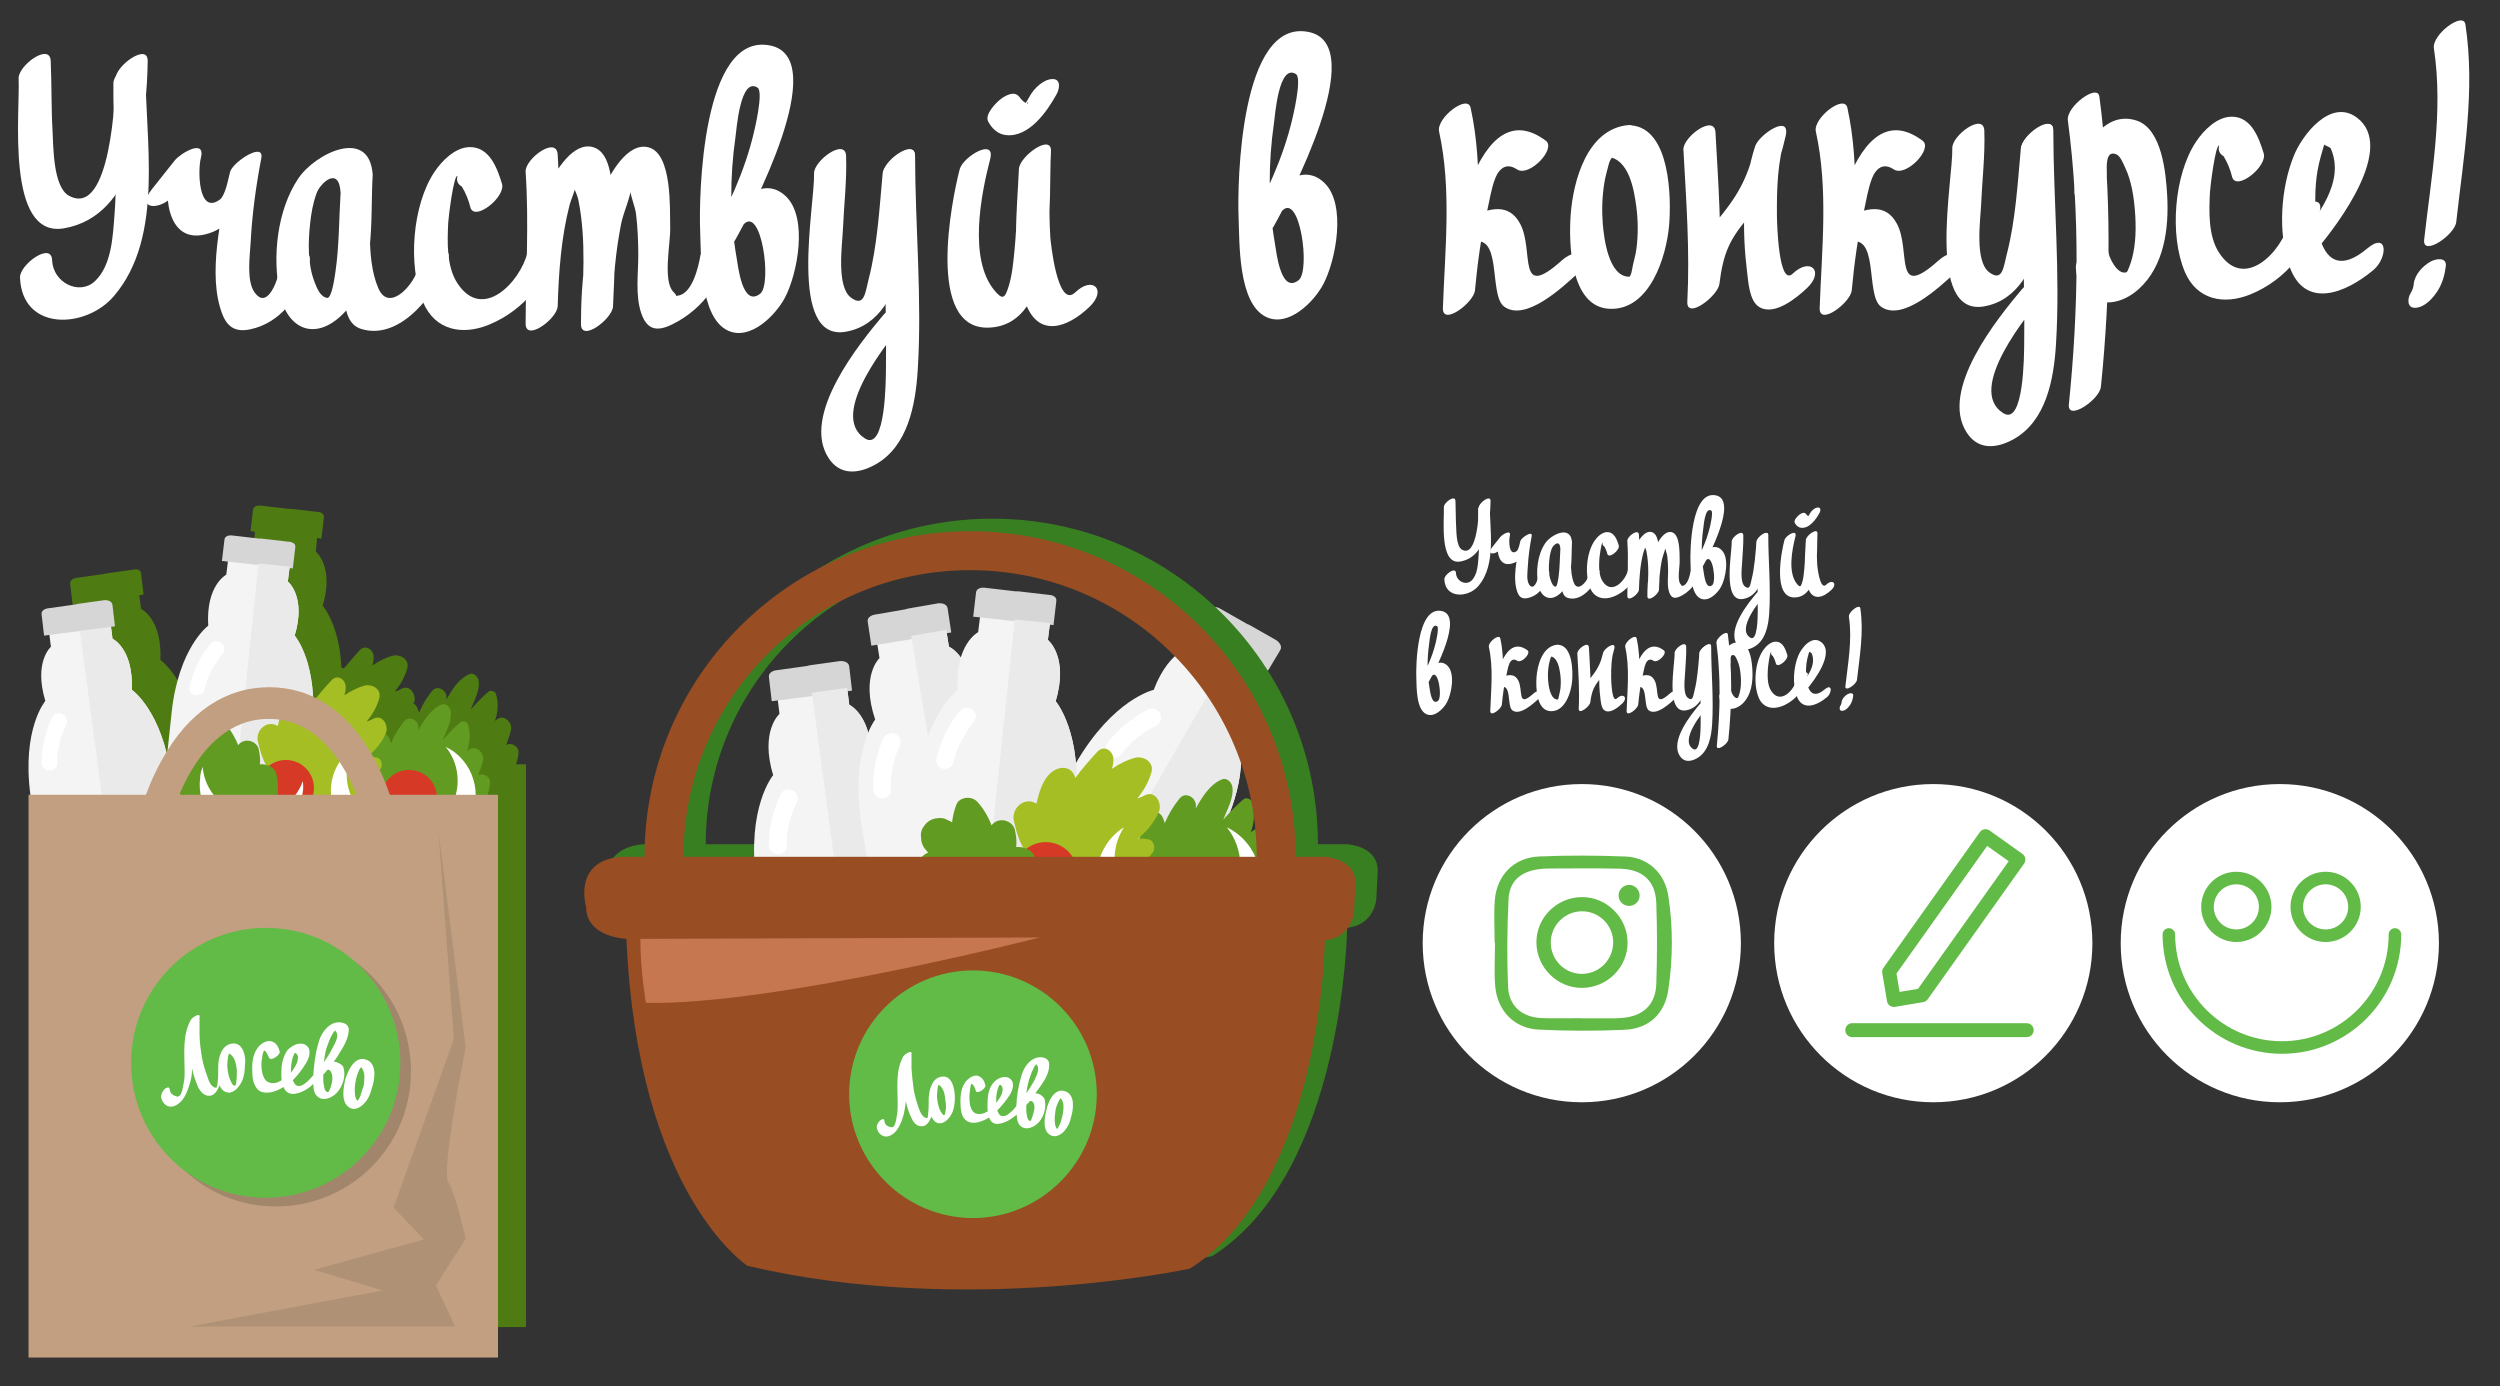 <svg xmlns="http://www.w3.org/2000/svg" height="280" viewBox="0 0 505 280" width="505"><rect x="0" y="0" width="505" height="280" fill="#333333" stroke="none"/><svg height="96" viewBox="-159 -31 501 96" width="500.083" x="2" y="2"><g fill="#FFF"><path d="M-157.232-17.216c.302 6.7-2.68 32.332 9.136 30.335 14.575-2.463 16.85-22.428 16.98-33.89.04-3.698-6.458.933-6.487 3.553-.035 3.048-.945 28.404-9.45 23.734-3.257-1.79-3.146-10.175-3.32-13.156-.27-4.705-.16-9.423-.37-14.13-.17-3.755-6.606.94-6.49 3.554"/><path d="M-156.954 23.077c.42 10.92 13.266 10.4 18.945 3.814 10.49-12.18 6.244-32.14 6.44-46.71.05-3.695-6.453.933-6.488 3.553-.117 8.748.92 17.525.25 26.263-.348 4.508-.543 10.623-4.024 13.844-3.115 2.882-8.455.326-8.634-4.317-.144-3.75-6.59.938-6.488 3.554M-10.625 12.433C-6.93 8.173-4.71 24.44-7.16 26.346c-3.636 2.83-4.485-5.62-4.814-7.504-1.373-7.862-1.33-16.295-.195-24.177.236-1.638.973-12.227 4.47-10.024 1.293.815-.718 8.972-.78 9.235-1.846 7.792-5.303 15.154-9.224 22.093-2.63 4.654 3.97 2.187 5.444-.426 3.053-5.4 19.67-36.748 7.21-39.407-14.027-2.99-14.53 30.95-14.27 37.31.21 5.128-.17 17.71 5.66 20.38 4.52 2.068 9.623-3.133 11.493-6.664 2.543-4.8 4.746-16.18.197-20.527-4.603-4.396-9.99 1.067-13.004 4.544-3.63 4.19 1.85 4.144 4.35 1.256M98.335 9.697c3.697-4.26 5.914 12.01 3.468 13.914-3.636 2.832-4.488-5.62-4.816-7.503-1.373-7.862-1.328-16.295-.192-24.18.235-1.637.97-12.227 4.47-10.024 1.292.815-.72 8.972-.78 9.235C98.637-1.07 95.18 6.29 91.26 13.23c-2.63 4.654 3.97 2.188 5.444-.425 3.053-5.4 19.666-36.748 7.21-39.407-14.028-2.992-14.53 30.948-14.27 37.31.21 5.125-.172 17.71 5.66 20.377 4.517 2.073 9.622-3.13 11.49-6.662 2.544-4.798 4.745-16.18.196-20.527C102.388-.5 97 4.962 93.987 8.44c-3.63 4.193 1.848 4.146 4.348 1.257M308.08 17.08c3.98-4.71 15.91-20.444 7.845-26.398-5.284-3.904-11.004 3.482-12.713 7.716-2.66 6.564-3.283 15.583-.928 22.333 3.083 8.85 11.292 5.61 17.006.83 2.923-2.45 3.008-7.918-1.258-4.35-10.41 8.708-11.083-7.66-10.234-14.447.238-1.91.69-3.7 1.24-5.538.12-.405.405-1.603.84-1.8-1.714.78.58 1.043.8 1.544 2.94 6.697-2.677 13.804-6.945 18.852-3.577 4.23 1.875 4.185 4.346 1.26M259.087 21.036c.44 7.603 7.472 9.12 12.742 4.354 5.168-4.67 6.12-12.36 5.74-18.942-.257-4.393-1.005-13.477-6.238-15.157C263.537-11.21 258.894.02 258.82 5.69c-.05 3.696 6.45-.933 6.485-3.553.026-1.842-.16-4.856 1.958-4.008.84.334 1.45 1.957 1.795 2.68 1.29 2.712 1.774 5.983 1.998 8.94.238 3.125.195 6.48-.617 9.526-.223.837-.855 2.637-1.085 2.72-1.873.684-3.702-3.13-3.782-4.51-.22-3.767-6.635.942-6.486 3.553"/><path d="M257.468-8.723c2.51 18.837 2.13 38.558.206 57.452-.36 3.555 6.224-.955 6.485-3.554 1.97-19.346 2.257-39.445-.314-58.733-.354-2.683-6.75 2.03-6.378 4.834M-59.422 4.08c-.964-3.147-2.49-7.384-6.446-7.403-3.008-.01-5.744 2.804-7.258 5.088-4.42 6.658-5.4 18.89-2.25 26.32 2.432 5.728 7.975 6.714 13.26 4.558 7.182-2.925 12.25-9.267 14.036-16.728 1.074-4.502-5.55-.522-6.17 2.06-1.41 5.903-9.115 14.19-14.252 6.154-2.16-3.383-1.984-8.335-1.795-12.183.05-1.048 1.106-9.678 1.875-9.433-.268.94.026 1.66.89 2.167.795 1.326 1.372 2.736 1.73 4.236.883 2.87 7.198-2.173 6.38-4.837M297.095-2.076c-.965-3.146-2.487-7.383-6.44-7.402-3.01-.01-5.746 2.803-7.26 5.087-4.423 6.657-5.402 18.89-2.248 26.32 2.43 5.727 7.972 6.712 13.26 4.557 7.182-2.926 12.25-9.263 14.036-16.728 1.073-4.503-5.552-.523-6.17 2.057-1.414 5.905-9.115 14.19-14.253 6.157-2.16-3.382-1.987-8.335-1.795-12.184.054-1.048 1.106-9.678 1.875-9.433-.267.94.03 1.66.89 2.167.796 1.325 1.373 2.735 1.734 4.235.876 2.872 7.19-2.172 6.37-4.836"/><path d="M-54.635 1.694c.702 10.198.035 20.5.005 30.71-.01 3.746 6.408-.987 6.488-3.552.208-6.876.7-13.873 2.43-20.56.316-1.213 1.112-2.67 1.182-3.915l.665-1.628c-.502.188-1 .377-1.5.562.23 1.292 1.143 2.76 1.423 4.152 1.616 8.05.933 16.87.51 25.025 2.16-1.182 4.325-2.367 6.486-3.554 0-5.557.574-11.23 1.63-16.685.448-2.335 1.997-5.508 2.112-7.874 1.256-1.78.922-2.167-1.007-1.157.226.376.45.756.675 1.137-.203 1.413 1.047 4.248 1.237 5.763.34 2.715.45 5.476.467 8.21.023 3.815-.658 8.263.598 11.963 1.413 4.156 4.08 3.568 7.474 1.624 6.28-3.596 9.7-9.82 10.968-16.753.62-3.383-6.023 1.01-6.488 3.554-.382 2.107-1.56 7.57-4.488 8.012-1.493.227.52.705-.943-.737-2.225-2.175-.587-9.93-.662-12.932-.102-3.82.462-15.084-4.408-16.334-4.237-1.09-7.813 5.448-9.072 8.405-3.55 8.338-4.582 18.42-4.582 27.36 0 3.787 6.358-1.048 6.486-3.554.36-6.982.56-14.036.01-21.015-.243-3.098-.14-10.084-4.023-11.223-4.02-1.175-7.56 4.766-8.875 7.62-3.92 8.522-4.517 18.892-4.797 28.087 2.164-1.18 4.325-2.367 6.488-3.553.027-10.21.695-20.514-.005-30.71-.255-3.778-6.666.944-6.485 3.554M38.984-8.475c.78 1.422 1.953 2.56 3.64 2.728 4.647.462 8.303-4.827 10.216-8.316.617-1.124.9-3.13-.943-3.03-1.84.1-3.67 1.946-4.5 3.455-.356.65-.7 1.26-1.158 1.843.395-.504-.402.177.087-.063.64-.318-.96.276.283-.196.345-.132.307-.294.147-.083.55-.71.222.292.03-.055-.07-.128.34.08-.006-.03-.138-.043-.287-.077-.416-.15-.278-.162.414.303-.024-.013-.085-.063-.18-.126-.256-.2-.18-.173-.358-.337-.52-.526-.257-.307-.634-.99-.202-.197-.838-1.532-2.743-.57-3.817.243-.93.7-3.36 3.132-2.56 4.59M56.588 26.08C52.982 29.535 51.6 15.73 51.55 14.916c-.358-5.786-.11-11.612.133-17.397.155-3.69-6.326.992-6.486 3.553-.35 5.495-.366 11.015-.897 16.5-.243 2.5-.473 5.145-1.266 7.544-.684 2.068-1.114 2.624-2.845.497-5.194-6.384-2.707-19.2-.816-26.494 1.16-4.47-5.503-.504-6.166 2.054-1.718 6.63-6.75 32.25 5.692 32.04 14.432-.238 12.23-26.958 12.783-35.692-2.16 1.184-4.325 2.368-6.486 3.553-.358 8.458-1.67 18.993 1.354 27.19 2.616 7.097 8.5 4.983 12.943.723 3.562-3.422.662-6.334-2.905-2.91M-104.596 22.3c-.633 2.4-2.548 7.043-4.883 3.79-1.71-2.378-.937-7.528-.795-10.236.297-5.673 1.084-11.36 2.15-16.938.652-3.433-5.818.81-6.328 2.803-.36 1.414-.94 4.784-2.11 5.618-4.38 3.125-4.402-6.125-3.81-8.375 1.11-4.2-4.154-.987-5.257.4-1.542 1.94-3.085 3.886-4.627 5.828-3.446 4.336 1.942 4.287 4.35 1.256 1.54-1.942 3.084-3.884 4.625-5.826l-5.257.4c-1.58 5.984-.338 16.316 8.485 12.867 5.463-2.137 8.417-8.937 9.767-14.222-2.108.934-4.215 1.87-6.323 2.805-1.56 8.16-4.526 20.098-1.374 28.085 1.288 3.27 3.542 3.687 6.742 2.708 5.87-1.795 9.336-7.404 10.81-13.02 1.174-4.465-5.494-.5-6.164 2.056"/><path d="M-85.582 2.386c-.537-9.908-11.663-4.46-15.072.66-4.298 6.455-5.27 15.87-3.718 23.34 1.48 7.125 7.098 9.652 12.702 4.128 6.953-6.86 5.527-19.285 6.088-28.128-2.164 1.185-4.325 2.37-6.49 3.553-.28 7.033-.517 14.294.637 21.267.45 2.716.85 5.497 3.654 6.31 8.072 2.337 15.276-7.646 17.387-13.843 1.47-4.313-5.33-.406-6.168 2.057-1.12 3.292-5.816 8.29-7.88 3.503-2.756-6.4-1.41-16.11-1.142-22.847.147-3.7-6.326 1-6.49 3.553-.333 5.268-.28 10.61-1.025 15.844-.227 1.592-.804 5.534-1.69 5.412-1.446-.203-2.132-2.127-2.573-3.26-1.397-3.608-1.288-7.95-.89-11.73.222-2.11.593-4.23 1.33-6.23.754-2.03 4.55-5.595 4.85-.038.203 3.762 6.632-.942 6.488-3.552M3.734 2.036c.21 6.13-5.47 34.13 6.46 32C23.82 31.604 23.206 8.15 24.103-1.52c.333-3.573-6.247.95-6.487 3.553-.657 7.092-1.055 14.47-2.837 21.396-.68 2.638-.847 5.747-3.588 3.695-2.965-2.222-1.75-10.635-1.62-13.713.215-4.97.82-9.955.65-14.934-.128-3.746-6.58.942-6.488 3.558"/><path d="M17.69 2.036c.028 13.135.768 26.287.597 39.42-.03 2.243-.016 16.83-4.234 14.194-7.69-4.813 5.166-20.29 8.062-23.753 3.56-4.25-1.88-4.2-4.346-1.256C12.962 36.38 1.06 50.94 6.663 59.588c2.28 3.526 5.955 3.265 9.41 1.368 6.695-3.676 8.205-12.24 8.643-19.127.906-14.33-.507-28.982-.537-43.35-.01-3.714-6.494.937-6.49 3.558M234.08-3.093c.21 6.13-5.47 34.13 6.457 32C254.17 26.475 253.552 3.02 254.45-6.65c.33-3.572-6.25.952-6.49 3.554-.653 7.093-1.055 14.47-2.836 21.396-.68 2.64-.847 5.748-3.588 3.696-2.965-2.222-1.75-10.635-1.618-13.713.213-4.97.82-9.955.646-14.934-.125-3.746-6.576.942-6.483 3.557"/><path d="M248.038-3.093c.027 13.135.765 26.287.596 39.42-.03 2.243-.016 16.83-4.233 14.194-7.692-4.812 5.167-20.29 8.06-23.752 3.563-4.25-1.88-4.2-4.346-1.256-4.806 5.738-16.704 20.297-11.104 28.946 2.28 3.526 5.954 3.265 9.408 1.368 6.694-3.676 8.203-12.24 8.642-19.127.905-14.33-.508-28.983-.534-43.35-.012-3.715-6.493.936-6.488 3.557M179.67-2.76c.57 10.22 1.32 20.476.79 30.714-.198 3.775 6.188-1.16 6.488-3.553.804-6.477 2.155-9.232 6.136-13.82 4.036-4.645 5.903-10.22 7.274-16.145 1.073-4.64-5.4-.28-6.166 2.056-2.602 7.93-2.655 17.305-1.632 25.517.246 1.975.45 5.755 2.404 6.996 3.096 1.964 7.693-1.878 9.726-3.806 3.583-3.398.674-6.305-2.906-2.907-2.87 2.725-3.176-10.364-3.187-11.675-.048-5.336.085-11.067 1.763-16.18-2.057.684-4.11 1.372-6.165 2.056-1.58 6.82-3.764 10.343-7.998 15.42-3.854 4.623-5.006 10.183-5.738 16.043 2.163-1.186 4.324-2.37 6.488-3.553.528-10.24-.222-20.494-.788-30.714-.21-3.764-6.632.945-6.49 3.555M168.51-7.773c-8.305.744-11.144 11.264-11.65 18.076-.415 5.61-.207 18.688 7.805 19.095 8.206.42 11.58-10.605 12.11-16.913.466-5.52.255-19.51-7.623-20.206-2.783-.248-7.466 6.144-4.832 6.378 4.327.38 5.364 6.644 5.815 10.047.37 2.782.39 5.662.043 8.45-.182 1.495-.676 2.903-.914 4.372-.25 1.576-.767 1.4-.4 1.38-4.354.218-5.287-7.894-5.517-10.764-.214-2.718-.114-5.5.315-8.193.21-1.316.577-2.54.903-3.824.387-1.506 1.196-1.488.395-1.413 2.565-.228 7.152-6.81 3.55-6.486"/><path d="M130.226-6.46c2.56 11.628 1.188 23.904.77 35.69-.134 3.768 6.256-1.095 6.488-3.552.513-5.412 1.207-10.855 2.48-16.153.8-3.318 1.64-11.61 6.04-8.332 1.94-1.937 3.877-3.876 5.816-5.813-11.652-7.69-17.366 11.94-18.656 19.892-.318 1.973 2.08 1.368 3.03.944 7.147-3.18 3.888 10.37 7.22 12.758 4.343 3.112 11.865-4.044 14.54-6.438 3.694-3.307.745-6.18-2.907-2.912-9.248 8.28-5.505-2.01-8.42-7.435-2.318-4.32-6.23-3.1-10.007-1.42 1.013.314 2.02.63 3.03.946.533-3.3 1.386-13.807 6.354-10.526 2.452 1.616 7.998-4.187 5.815-5.813-15.246-11.36-20.135 26.534-20.826 33.85 2.163-1.183 4.324-2.368 6.488-3.552.43-12.228 1.773-24.903-.88-36.972-.62-2.8-6.983 2.084-6.376 4.837M206.473-6.46c2.562 11.628 1.19 23.904.77 35.69-.132 3.768 6.258-1.095 6.49-3.552.513-5.412 1.207-10.855 2.48-16.153.8-3.318 1.64-11.61 6.04-8.332 1.94-1.937 3.877-3.876 5.816-5.813-11.653-7.69-17.367 11.94-18.657 19.892-.32 1.973 2.078 1.368 3.03.944 7.147-3.18 3.888 10.37 7.22 12.758 4.343 3.112 11.865-4.044 14.54-6.438 3.694-3.307.745-6.18-2.907-2.912-9.248 8.28-5.505-2.01-8.42-7.435-2.32-4.32-6.23-3.1-10.007-1.42 1.01.314 2.02.63 3.028.946.534-3.3 1.387-13.807 6.355-10.526 2.45 1.616 7.998-4.187 5.815-5.813-15.245-11.36-20.134 26.534-20.826 33.85 2.164-1.183 4.325-2.368 6.49-3.552.43-12.228 1.772-24.903-.883-36.972-.617-2.8-6.98 2.084-6.377 4.837M332.316 25.743c.938-1.464 1.445-3.275 1.64-4.975.217-1.875-1.984-1.512-3.026-.95-1.6.862-3.242 2.623-3.46 4.503-.053.464-.044.466-.165.897-.026.088-.374.953-.17.51.15-.326-.174.305-.263.44-.71 1.106-.833 3.13.946 3.027 1.933-.102 3.542-1.967 4.498-3.45M331.544-23.314c1.958 12.915-.537 25.872-1.97 38.722-.395 3.533 6.198-.96 6.49-3.553 1.484-13.343 3.89-26.603 1.858-40.003-.408-2.712-6.8 2.04-6.378 4.834"/></g></svg><svg height="177.167" viewBox="0 0 108 178" width="108" x="2" y="100"><path fill="#4E7C12" d="M102.467 54.648c.25-.756.504-1.64.504-2.524 0-1.136-1.515-2.02-2.52-1.388.376-1.01.757-2.02 1.007-3.155.254-1.514-1.512-3.154-2.9-2.02-.128.128-.255.128-.38.254.63-1.64.758-3.533.252-5.3-.128-.632-1.01-1.01-1.515-.632-1.39 1.136-2.523 2.398-3.66 3.66.76-1.893 1.893-3.913 1.643-5.806-.127-.882-1.012-1.766-1.894-1.388-2.146.884-3.534 3.155-4.67 5.173v-.25c.253-1.515-1.767-2.904-2.9-1.515-1.138 1.388-2.022 2.902-2.65 4.417-.128-.378-.255-.758-.38-1.01-.127-.378-.38-.63-.758-.882 0 0 0-.127.127-.127.504-1.388-.633-3.66-2.398-2.902-.503.253-1.01.506-1.514.632 1.138-1.388 2.02-2.902 2.526-4.67.504-1.765-1.263-2.9-2.777-2.648-1.515.378-3.03 1.136-4.292 2.02.13-.505.253-1.01.253-1.515.128-1.643-1.64-2.904-2.9-1.516-1.01 1.135-2.022 2.27-3.154 3.66-.13-.126-.38-.126-.507-.252-.38-8.708-3.79-12.493-3.79-12.493 2.4-7.95-1.386-10.98-1.386-10.98l.252-2.776.883.126s.378-3.155.503-4.29c.127-1.136-1.388-1.136-1.388-1.136l-5.428-.63h-.503l-5.426-.632s-1.515-.252-1.64.882c-.127 1.01-.505 4.292-.505 4.292l.883.125-.252 2.777s-4.164 2.146-3.66 10.35c0 0-6.058 4.416-7.445 17.792-.253 2.27-.506 4.795-.758 7.445 0 .125-.126.125-.126.252-2.397-9.465-6.94-12.62-6.94-12.62.378-8.33-3.913-10.348-3.913-10.348l-.378-2.778.883-.125s-.378-3.155-.505-4.29c-.126-1.136-1.64-.758-1.64-.758l-5.428.756-.505.127-5.426.756s-1.515.125-1.39 1.26c.127 1.01.506 4.292.506 4.292l.884-.127.378 2.777s-3.533 3.03-1.135 10.98c0 0-4.795 5.678-3.03 18.93h-.38v113.955h95.277V54.647h-2.017z"/><path fill="#F4F4F4" d="M37.476 94.527s-3.28-24.23-5.048-37.48c-1.768-13.25-7.95-17.54-7.95-17.54.378-8.33-3.913-10.35-3.913-10.35l-.378-3.027-12.494 1.64.378 3.028s-3.532 3.03-1.135 10.98c0 0-4.795 5.678-3.028 19.055 1.767 13.376 5.048 37.48 5.048 37.48s.504 8.075 6.436 7.32c1.64-.254 3.03-.38 4.04-.506 3.027-.38 4.416-.633 4.416-.633l.884-.125 4.417-.632c1.136-.127 2.524-.38 4.038-.506 5.805-.63 4.29-8.705 4.29-8.705"/><path fill="#EAEAEA" d="M37.476 94.527s-3.28-24.23-5.048-37.48c-1.768-13.25-7.95-17.54-7.95-17.54.378-8.33-3.913-10.35-3.913-10.35l-.378-3.027-6.31.882 10.348 77.482h.378l4.417-.63c1.136-.126 2.524-.378 4.04-.505 5.93-.757 4.416-8.833 4.416-8.833"/><path fill="#FFF" d="M8.072 55.91H7.82c-.884 0-1.64-.63-1.64-1.514 0-5.426 2.145-9.212 2.145-9.338.378-.63 1.388-1.01 2.27-.505.632.378 1.01 1.388.506 2.27 0 0-1.766 3.03-1.766 7.573.125.758-.506 1.39-1.262 1.515"/><path fill="#F4F4F4" d="M57.036 85.062s2.524-24.356 4.036-37.606c1.39-13.25-3.532-18.93-3.532-18.93 2.397-7.95-1.39-10.978-1.39-10.978l.38-3.028-12.493-1.39-.378 3.028S39.493 18.304 40 26.506c0 0-6.06 4.417-7.447 17.793-1.388 13.376-4.038 37.732-4.038 37.732s-1.388 7.952 4.543 8.583c1.64.127 3.03.38 4.038.38 3.03.378 4.417.503 4.417.503l.883.127 4.417.505c1.136.127 2.524.252 4.038.378 5.805.756 6.186-7.446 6.186-7.446"/><path fill="#D6D6D6" d="M56.278 9.47l-5.426-.63h-.504l-5.426-.63s-1.515-.253-1.64.883c-.126 1.01-.505 4.29-.505 4.29l6.94.758h.505l6.94.758s.38-3.155.506-4.292c.125-1.135-1.39-1.135-1.39-1.135"/><path fill="#EAEAEA" d="M57.036 85.062s2.524-24.356 4.036-37.606c1.39-13.25-3.532-18.93-3.532-18.93 2.397-7.95-1.39-10.978-1.39-10.978l.38-3.028-6.31-.63-8.203 77.737h.38l4.416.504c1.136.128 2.524.253 4.038.38 5.805.754 6.186-7.448 6.186-7.448"/><path fill="#FFF" d="M37.6 40.64h-.25c-.885-.25-1.39-1.01-1.137-1.892 1.262-5.3 4.165-8.456 4.29-8.583.632-.63 1.642-.63 2.272 0 .63.63.63 1.642 0 2.272 0 0-2.397 2.524-3.533 6.94 0 .76-.883 1.264-1.64 1.264"/><path fill="#629B21" d="M94.768 56.92c.38-1.01.76-2.02 1.01-3.155.253-1.515-1.512-3.155-2.902-2.02-.125.127-.25.127-.378.254.63-1.643.758-3.536.253-5.302-.128-.63-1.01-1.01-1.514-.63-1.388 1.134-2.524 2.396-3.66 3.658.76-1.893 1.894-3.912 1.644-5.805-.13-.883-1.012-1.766-1.895-1.387-2.146.882-3.534 3.155-4.67 5.174v-.253c.254-1.515-1.766-2.902-2.9-1.515-1.138 1.388-2.022 2.903-2.652 4.416-.127-.378-.252-.757-.38-1.01-.503-1.134-2.27-1.64-2.9-.252-.884 2.146-1.515 4.544-1.77 6.94-.124-.124-.124-.25-.25-.377-.63-.883-1.767-1.01-2.523-.252-2.02 1.893-1.136 5.68-.25 7.95.756 1.894 1.892 3.913 3.405 5.427-.252.253-.63.504-.883.757-1.516 1.26-.506 4.038 1.387 4.29 1.894.378 3.91.126 5.932-.378.127.126.38.25.504.25 1.515.76 3.535 0 3.913-1.892v-.125c1.515-.63 2.9-1.515 4.29-2.146 4.036-2.147 9.464-6.058 9.59-11.232.122-1.136-1.395-2.02-2.402-1.388"/><path fill="#A4BE24" d="M76.092 48.213c.506-1.39-.63-3.66-2.396-2.903-.504.252-1.012.505-1.514.63 1.133-1.387 2.02-2.9 2.523-4.667.503-1.768-1.262-2.904-2.775-2.65-1.516.377-3.03 1.135-4.29 2.02.126-.506.25-1.01.25-1.516.126-1.64-1.64-2.902-2.9-1.514-1.263 1.387-2.65 2.902-3.913 4.67-.38-1.263-1.264-2.02-2.775-1.77-2.652.632-3.66 3.914-4.167 6.31h-.126c-2.146-1.26-4.544 1.01-3.913 3.283.504 2.145 1.135 4.417 2.65 6.057h-.127c-2.65 0-3.66 2.902-2.65 4.92 3.533 7.07 17.417 6.185 22.463 1.263 1.135-1.135.38-2.775-1.012-3.155-.25 0-.377-.124-.63-.124 1.516-1.01 3.03-2.02 4.038-3.28.76-.884.38-2.4-.756-2.525-.632-.126-1.138-.126-1.77-.126 1.644-1.388 3.033-3.028 3.79-4.92"/><path fill="#D63A26" d="M55.773 53.765c3.135 0 5.68 2.543 5.68 5.68 0 3.135-2.545 5.678-5.68 5.678s-5.678-2.542-5.678-5.68c0-3.134 2.543-5.678 5.678-5.678M80.762 55.785c3.135 0 5.678 2.542 5.678 5.68 0 3.134-2.543 5.678-5.678 5.678-3.136 0-5.68-2.544-5.68-5.68 0-3.136 2.544-5.678 5.68-5.678"/><path fill="#629B21" d="M53.88 56.794c-.25-1.515-1.892-2.27-3.406-2.146.126-1.01 0-2.02-.253-3.155-.503-1.64-2.775-2.27-4.037-.884 0 0 0 .126-.126.126-.63-1.642-1.64-3.282-2.65-4.29-1.01-1.01-3.155-.758-3.66.63-.378 1.01-.63 2.02-.757 3.155-.378-.252-.757-.377-1.262-.63-.63-.252-1.388-.125-2.02 0-.883.253-1.514.884-1.893 1.515-.378.504-.505 1.262-.378 1.893 0 .757.252 1.388.63 1.893.253.253.38.505.632.757-2.147.758-2.777 4.292-.38 5.175.758.378 1.515.63 2.272.757-1.01.883-.884 2.27 0 3.28 1.01 1.262 2.902 1.515 4.417 1.893 1.514.38 2.65.63 4.038.253-.757 1.767-1.39 3.786-.126 5.426 1.01 1.262 2.397 1.642 3.786.883 2.27-1.135 3.155-5.552 4.038-7.697 1.26-2.777 1.768-5.68 1.135-8.834"/><path fill="#FFF" d="M88.204 64.87c-3.28 4.04-8.96 5.175-13.376 2.903.506.63 1.01 1.135 1.643 1.64 4.67 3.786 11.61 3.028 15.397-1.64 3.784-4.67 3.028-11.61-1.642-15.396-.63-.505-1.262-.884-2.02-1.262 3.154 3.912 3.282 9.59 0 13.755"/><path fill="#FFF" d="M71.168 64.24c-3.53-3.534-4.036-9.086-1.388-13.125-.632.378-1.263.884-1.77 1.388-4.16 4.164-4.16 10.854 0 14.89 4.17 4.167 10.856 4.167 14.896 0 .504-.503 1.01-1.134 1.388-1.765-4.038 2.65-9.465 2.145-13.126-1.39M47.95 64.744c-5.05-.63-8.71-4.795-9.087-9.59-.252.757-.504 1.388-.504 2.27-.758 5.805 3.28 11.106 8.96 11.862 5.804.758 11.103-3.28 11.86-8.96.128-.755.128-1.513 0-2.27-1.513 4.543-6.184 7.445-11.23 6.688"/><path fill="#C19F80" d="M31.543 68.91l-6.184-1.263c0-.252 1.387-7.066 5.3-14.007C35.96 44.048 43.53 39 52.364 39c8.833 0 16.28 5.048 21.454 14.766 3.656 6.94 4.92 13.756 4.92 14.008l-6.184 1.135c0-.254-4.418-23.473-20.19-23.473-16.026-.127-20.823 23.22-20.823 23.472"/><path fill="#C19F80" d="M3.53 60.833h95.276V175.04H3.53z"/><path fill="#A1866C" d="M81.14 116.99c0 15.145-12.24 27.385-27.385 27.385-15.143 0-27.258-12.24-27.258-27.385 0-15.144 12.24-27.385 27.385-27.385s27.26 12.24 27.26 27.385"/><path fill="#62BA47" d="M78.994 115.223c0 15.144-12.24 27.386-27.385 27.386-15.145 0-27.26-12.243-27.26-27.387s12.242-27.385 27.386-27.385c15.143 0 27.258 12.367 27.258 27.385"/><path fill="#FFF" d="M44.92 111.31c-2.27.254-2.902 2.903-2.902 4.797v.758c0 .883 0 1.514-.126 2.396 0 .38-.126 1.01-.252 1.01-.757.13-1.515-1.133-1.64-1.765-.505-1.39-1.01-2.776-1.262-4.29-.252-1.517-.505-3.28-.505-4.923V106.01c.253-1.135-1.514 0-1.767.506-1.767 3.155-1.262 6.94-1.262 10.348 0 .883 0 1.894-.252 2.774-.126.632-.253 1.77-.757 2.272-.38.38-1.01 0-1.262-.127-.504-.252-.757-.758-.757-1.262-.126-.504-.63-.252-1.01 0-.378.38-.756 1.136-.756 1.642.252 1.262 1.262 2.27 2.524 1.893 2.02-.63 2.902-3.025 3.407-4.92.253-.883.38-1.768.38-2.775.252 1.387.757 2.65 1.262 3.912.505.883 1.262 1.766 2.398 1.64.883-.126 1.514-1.01 1.893-2.144.378.883 1.01 1.514 2.02 1.514 1.136-.127 2.02-1.263 2.524-2.27.504-1.136.63-2.272.63-3.407.25-1.014-.13-4.547-2.526-4.294m.76 7.95c0 .254-.127.505-.253.632-.505 0-.757-.758-.884-1.01-.378-.758-.505-1.514-.63-2.396-.127-.884 0-1.766.125-2.524 0-.25.126-.503.253-.632 1.137.76 1.39 2.146 1.515 3.408 0 .756 0 1.64-.126 2.523M72.053 114.59c-2.396-.882-3.785 2.4-4.287 4.167-.38 1.766-.885 4.796 1.133 5.68 1.01.504 2.27-.38 2.776-1.012.758-.758 1.262-1.893 1.514-3.025.63-1.77 1.133-5.052-1.137-5.81m-1.388 7.827c-.128.252-.252.378-.378.504-.38-.25-.506-1.01-.506-1.388-.124-.883 0-1.768.128-2.524s.38-1.642.76-2.396c.125-.252.25-.38.377-.506.885 1.01.63 2.524.506 3.786-.382.885-.506 1.768-.885 2.525M65.49 114.97c.504-.63.884-1.262 1.26-1.895.887-1.39 1.77-3.026 1.77-4.668-.127-1.515-2.27-1.642-3.28-1.135-1.515.758-2.524 2.395-2.904 4.037-.63 2.144-.882 4.29-1.01 6.435-.757.885-2.396 2.777-3.533 2.02-.253-.252-.505-.63-.632-1.01 1.01-1.01 1.896-2.146 2.65-3.406.76-1.138 1.264-3.03-.126-3.787-1.135-.63-2.648.127-3.533 1.01-.76 1.01-1.136 2.27-1.26 3.408 0 .632-.13 1.765 0 2.775-.76.504-1.642.758-2.398.504-1.01-.254-1.262-1.137-1.515-1.895-.252-1.135-.252-2.27 0-3.408 0-.377.126-.756.252-1.008 0-.128 0-.128.125-.255.505.254.757 1.137 1.01 1.516.252.76 2.27-.503 2.145-1.26-.252-.76-.506-1.643-1.517-2.022-.883-.378-2.02.253-2.524.76-1.515 1.514-1.64 3.657-1.515 5.678 0 1.263.38 2.776 1.388 3.533 1.515.882 3.534.128 4.92-.758.38.882 1.01 1.515 2.27 1.388 1.517-.252 2.776-1.01 3.787-2.02 0 1.137.252 2.272 1.136 2.775 1.262.76 2.902-.127 3.786-1.135 1.134-1.39 1.765-3.408 1.134-5.176-.497-.626-1.256-.877-1.887-1.004m-8.328-.884c.127-.25.253-.632.378-.884.63.127.76.884.63 1.39-.124.883-.755 1.767-1.386 2.65v-.505c0-.883.125-1.767.378-2.65m7.95-4.545c.128-.25.38-.63.63-.88 1.012 1.01 0 2.52-.502 3.532-.505 1.01-1.137 2.02-1.768 2.902.125-1.01.252-1.893.506-2.775.377-1.01.63-1.893 1.134-2.778m-.505 11.235c0 .125-.127.25-.252.377H64.1c-.63-.252-.63-1.64-.755-2.146v-1.388c.25-.252.504-.506.756-.883.507-.38.886.377 1.012.883.253 1.01-.126 2.272-.505 3.157"/><path fill="#AF9175" d="M89.848 110.427l-12.24 34.2 6.182 6.437-22.335 6.184 14.008 4.166-39.12 7.318h53.76l-3.913-8.33 6.057-9.465s-2.02-9.085-3.533-11.484c-1.515-2.396 3.533-27.385 3.533-27.385l-5.552-44.042 3.153 42.4z"/><path fill="#D6D6D6" d="M18.924 21.333l-5.426.758-.505.126-5.427.758s-1.515.126-1.388 1.262c.126 1.01.504 4.29.504 4.29l6.94-.884.506-.125 6.94-.884s-.378-3.155-.504-4.29c-.126-1.136-1.64-1.01-1.64-1.01"/></svg><svg height="168.25" viewBox="199 194 172 169" width="172" x="112" y="100"><path fill="#387F21" d="M216.608 264.854H359.45s6.21.282 6.21 5.364l-.28 5.646s-.283 5.363-5.93 5.928c0 0-.564 49.685-27.383 66.622 0 0-45.45 9.88-89.77-.564 0 0-22.3-14.397-24.56-66.34 0 0-8.187-.282-8.187-6.493 0 0-2.822-9.317 7.058-10.163"/><path fill="#F4F4F4" d="M277.58 310.58s-3.717-27.442-5.718-42.45c-2-15.007-9.004-19.867-9.004-19.867.43-9.433-4.43-11.72-4.43-11.72l-.43-3.43-14.15 1.858.43 3.432s-4.003 3.43-1.288 12.435c0 0-5.43 6.432-3.43 21.582 2 15.15 5.717 42.45 5.717 42.45s.572 9.146 7.29 8.288c1.858-.285 3.43-.43 4.573-.57 3.43-.43 5.003-.716 5.003-.716l1-.143 5.003-.716c1.286-.143 2.858-.43 4.574-.57 6.574-.716 4.86-9.864 4.86-9.864"/><path fill="#D6D6D6" d="M256.568 227.682l-6.146.857-.572.142-6.146.857s-1.715.142-1.572 1.428c.143 1.144.572 4.86.572 4.86l7.86-1 .573-.143 7.86-1s-.428-3.573-.57-4.86c-.144-1.286-1.86-1.143-1.86-1.143"/><path fill="#EAEAEA" d="M277.58 310.58s-3.717-27.442-5.718-42.45c-2-15.007-9.004-19.867-9.004-19.867.43-9.433-4.43-11.72-4.43-11.72l-.43-3.43-7.146 1 11.72 87.758H263l5.002-.713c1.286-.144 2.858-.43 4.574-.572 6.718-.857 5.003-10.005 5.003-10.005"/><path fill="#FFF" d="M244.276 266.844h-.286c-1 0-1.858-.715-1.858-1.715 0-6.147 2.43-10.435 2.43-10.578.43-.714 1.572-1.144 2.572-.57.715.427 1.144 1.57.572 2.57 0 0-2 3.43-2 8.577.143.856-.572 1.57-1.43 1.714"/><path fill="#F4F4F4" d="M311.184 301.97s13.79-24.014 21.356-37.128c7.565-13.114 4.98-21.236 4.98-21.236 6.092-7.215 3.636-11.99 3.636-11.99l1.75-2.98-12.346-7.157-1.752 2.98s-5.264.277-8.603 9.07c0 0-8.228 1.784-15.88 15.012-7.653 13.228-21.356 37.13-21.356 37.13s-5.126 7.597.72 11.014c1.647.907 2.98 1.753 3.974 2.337 2.98 1.752 4.4 2.483 4.4 2.483l.88.497 4.4 2.484c1.107.672 2.527 1.404 3.974 2.336 5.647 3.444 9.866-4.852 9.866-4.852"/><path fill="#D6D6D6" d="M345.086 223.458l-5.394-3.068-.54-.235-5.395-3.068s-1.446-.933-2.117.174c-.584.994-2.51 4.2-2.51 4.2l6.84 4.002.54.236 6.84 4s1.84-3.093 2.51-4.2c.672-1.107-.774-2.04-.774-2.04"/><path fill="#EAEAEA" d="M311.184 301.97s13.79-24.014 21.356-37.128c7.565-13.114 4.98-21.236 4.98-21.236 6.092-7.215 3.636-11.99 3.636-11.99l1.75-2.98-6.272-3.565-44.23 76.7.342.26 4.4 2.485c1.106.67 2.526 1.403 3.974 2.336 5.845 3.417 10.064-4.88 10.064-4.88"/><path fill="#FFF" d="M311.462 247l-.227-.174c-.793-.61-1.036-1.7-.427-2.493 3.748-4.87 8.288-6.787 8.376-6.9.775-.305 1.943.053 2.388 1.116.305.775-.053 1.942-1.116 2.387 0 0-3.678 1.5-6.815 5.576-.41.766-1.41.897-2.178.487"/><path fill="#F4F4F4" d="M300.23 298.125s-4.618-27.305-7.11-42.238c-2.495-14.933-9.656-19.56-9.656-19.56.118-9.44-4.814-11.567-4.814-11.567l-.542-3.415-14.08 2.324.54 3.413s-3.886 3.56-.875 12.47c0 0-5.216 6.607-2.717 21.684s7.113 42.238 7.113 42.238.872 9.124 7.558 8.046c1.848-.347 3.414-.54 4.552-.722 3.415-.54 4.976-.88 4.976-.88l.995-.175 4.978-.88c1.28-.184 2.843-.522 4.553-.722 6.547-.93 4.53-10.015 4.53-10.015"/><path fill="#D6D6D6" d="M276.5 215.964l-6.113 1.06-.567.162-6.114 1.06s-1.71.2-1.524 1.48c.18 1.138.73 4.838.73 4.838l7.825-1.26.567-.16 7.824-1.26s-.546-3.558-.73-4.838-1.897-1.082-1.897-1.082"/><path fill="#EAEAEA" d="M300.23 298.125s-4.618-27.305-7.11-42.238c-2.495-14.933-9.656-19.56-9.656-19.56.118-9.44-4.814-11.567-4.814-11.567l-.542-3.415-7.11 1.235 14.606 87.325.428-.015 4.977-.88c1.28-.185 2.842-.52 4.552-.72 6.685-1.08 4.668-10.165 4.668-10.165"/><path fill="#FFF" d="M265.506 255.51l-.286.01c-1 .032-1.88-.654-1.914-1.654-.203-6.143 2.084-10.508 2.08-10.65.405-.73 1.534-1.196 2.553-.657.728.404 1.194 1.533.655 2.55 0 0-1.887 3.496-1.717 8.638.17.854-.52 1.59-1.372 1.762"/><path fill="#F4F4F4" d="M299.732 299.86s2.858-27.585 4.573-42.593c1.572-15.007-4-21.44-4-21.44 2.714-9.003-1.574-12.434-1.574-12.434l.43-3.43-14.15-1.572-.428 3.43s-4.717 2.43-4.145 11.72c0 0-6.86 5.003-8.433 20.154s-4.574 42.736-4.574 42.736-1.572 9.004 5.146 9.72c1.858.142 3.43.428 4.574.428 3.43.43 5.002.57 5.002.57l1 .145 5.002.57c1.286.144 2.858.287 4.574.43 6.576.857 7.004-8.433 7.004-8.433"/><path fill="#D6D6D6" d="M298.875 214.246l-6.146-.714h-.572l-6.146-.715s-1.716-.286-1.86 1c-.142 1.144-.57 4.86-.57 4.86l7.86.857h.57l7.862.857s.43-3.572.57-4.858c.146-1.286-1.57-1.286-1.57-1.286"/><path fill="#EAEAEA" d="M299.732 299.86s2.858-27.585 4.573-42.593c1.572-15.007-4-21.44-4-21.44 2.714-9.003-1.574-12.434-1.574-12.434l.43-3.43-7.145-.714-9.29 88.043h.428l5.002.57c1.287.144 2.858.287 4.574.43 6.574.857 7.002-8.433 7.002-8.433"/><path fill="#FFF" d="M277.722 249.55h-.286c-1-.286-1.572-1.144-1.286-2.144 1.43-6.003 4.716-9.576 4.86-9.72.714-.714 1.857-.714 2.572 0s.715 1.86 0 2.574c0 0-2.716 2.858-4.002 7.86 0 .858-1 1.43-1.858 1.43"/><path fill="#629B21" d="M342.468 267.987c.43-1.144.857-2.287 1.144-3.573.286-1.715-1.715-3.573-3.287-2.287-.144.144-.286.144-.43.286.715-1.858.858-4.002.286-6.003-.142-.714-1.142-1.144-1.714-.714-1.572 1.286-2.858 2.715-4.145 4.145.858-2.144 2.145-4.43 1.858-6.574-.143-1-1.144-2-2.144-1.572-2.43 1-4.002 3.573-5.288 5.86v-.286c.285-1.715-2-3.287-3.287-1.715-1.288 1.573-2.288 3.288-3.004 5.003-.143-.43-.285-.858-.43-1.144-.57-1.286-2.57-1.858-3.286-.286-1 2.43-1.715 5.145-2 7.86-.144-.142-.144-.285-.286-.428-.716-1-2.002-1.144-2.86-.286-2.286 2.144-1.285 6.432-.285 9.005.857 2.144 2.144 4.43 3.858 6.146-.286.285-.714.57-1 .857-1.716 1.43-.572 4.573 1.57 4.86 2.146.428 4.432.142 6.72-.43.143.143.43.286.57.286 1.716.857 4.003 0 4.43-2.145v-.142c1.717-.715 3.29-1.715 4.86-2.43 4.574-2.43 10.72-6.86 10.863-12.72.147-1.285-1.57-2.286-2.712-1.57"/><path fill="#A4BE24" d="M321.314 258.125c.57-1.572-.715-4.145-2.716-3.288-.57.286-1.144.572-1.715.715 1.286-1.572 2.287-3.288 2.858-5.29.573-2-1.428-3.287-3.144-3-1.715.43-3.43 1.287-4.86 2.287.144-.573.287-1.145.287-1.716.143-1.858-1.858-3.288-3.288-1.715-1.43 1.57-3 3.286-4.43 5.288-.43-1.43-1.43-2.287-3.146-2-3.002.714-4.146 4.43-4.717 7.146h-.144c-2.43-1.43-5.147 1.143-4.432 3.716.57 2.43 1.286 5.002 3.002 6.86h-.144c-3 0-4.145 3.288-3 5.575 4 8.004 19.723 7.003 25.44 1.43 1.286-1.288.43-3.146-1.144-3.574-.286 0-.43-.142-.715-.142 1.715-1.144 3.43-2.287 4.573-3.716.857-1 .43-2.715-.857-2.858-.715-.143-1.286-.143-2-.143 1.862-1.573 3.434-3.43 4.29-5.575"/><path fill="#D63A26" d="M298.303 264.414c3.553 0 6.433 2.88 6.433 6.432 0 3.552-2.88 6.432-6.433 6.432-3.552 0-6.43-2.88-6.43-6.432 0-3.552 2.878-6.432 6.43-6.432"/><path fill="#629B21" d="M296.16 267.845c-.287-1.715-2.146-2.573-3.86-2.43.144-1.144 0-2.287-.286-3.573-.57-1.858-3.145-2.573-4.573-1 0 0 0 .143-.142.143-.715-1.858-1.858-3.716-3-4.86-1.145-1.143-3.575-.857-4.146.715-.43 1.144-.715 2.287-.858 3.573-.43-.286-.857-.43-1.43-.714-.714-.287-1.57-.144-2.286 0-1 .285-1.715 1-2.144 1.714-.43.572-.572 1.43-.43 2.144 0 .857.287 1.572.716 2.144.286.286.43.572.715.858-2.43.857-3.145 4.86-.43 5.86.858.43 1.716.715 2.573.858-1.143 1-1 2.572 0 3.716 1.144 1.43 3.288 1.715 5.003 2.144 1.716.43 3.002.715 4.575.286-.857 2-1.572 4.288-.144 6.146 1.146 1.43 2.717 1.858 4.29 1 2.57-1.285 3.572-6.287 4.572-8.718 1.43-3.147 2.002-6.434 1.287-10.007"/><path fill="#FFF" d="M335.036 276.992c-3.717 4.574-10.148 5.86-15.15 3.288.57.715 1.143 1.286 1.857 1.858 5.29 4.287 13.15 3.43 17.438-1.858 4.29-5.29 3.432-13.15-1.857-17.438-.714-.57-1.43-1-2.286-1.43 3.572 4.43 3.715 10.863 0 15.58"/><path fill="#FFF" d="M315.74 276.277c-4.002-4.002-4.573-10.29-1.572-14.865-.714.43-1.43 1-2 1.572-4.718 4.717-4.718 12.292 0 16.866 4.716 4.717 12.29 4.717 16.864 0 .572-.57 1.144-1.287 1.572-2-4.573 3-10.718 2.43-14.864-1.573"/><path fill="#387F21" d="M287.465 198.796c-36.482 0-66.058 29.575-66.058 66.058s29.575 66.058 66.058 66.058 66.058-29.575 66.058-66.058-29.576-66.058-66.058-66.058m0 124.21c-32.117 0-58.153-26.035-58.153-58.152s26.036-58.153 58.153-58.153 58.153 26.037 58.153 58.154-26.036 58.153-58.153 58.153"/><path fill="#984D22" d="M212.092 267.394h142.842s6.21.283 6.21 5.364l-.28 5.646s-.283 5.364-5.93 5.93c0 0-.564 49.684-27.383 66.62 0 0-45.448 9.88-89.77-.563 0 0-22.3-14.396-24.56-66.34 0 0-8.186-.28-8.186-6.492 0 0-2.823-9.317 7.058-10.164"/><path fill="#984D22" d="M282.948 201.337c-36.483 0-66.058 29.575-66.058 66.057 0 36.483 29.575 66.057 66.058 66.057 36.482 0 66.058-29.573 66.058-66.056 0-36.482-29.575-66.057-66.058-66.057m0 124.21c-32.117 0-58.153-26.035-58.153-58.153 0-32.117 26.036-58.153 58.153-58.153s58.153 26.037 58.153 58.154c.002 32.117-26.035 58.153-58.152 58.153"/><path fill="#C6774F" d="M216.044 284.05l81.02-.282s-53.92 13.832-79.89 13.268c0 0-1.13-6.493-1.13-12.986"/><path fill="#62BA47" d="M308.655 315.575c0 13.818-11.307 25.125-25.125 25.125s-25.125-11.307-25.125-25.125 11.306-25.124 25.125-25.124 25.125 11.21 25.125 25.125"/><path fill="#FFF" d="M277.25 312c-2.03.193-2.61 2.706-2.707 4.445v.772c0 .773 0 1.45-.097 2.224 0 .29-.097.967-.193.967-.773.097-1.353-1.063-1.546-1.546-.483-1.256-.87-2.608-1.16-3.962-.192-1.45-.386-2.995-.482-4.444v-2.996c.193-1.063-1.353 0-1.643.387-1.643 2.9-1.16 6.378-1.16 9.566 0 .87 0 1.74-.193 2.61-.098.58-.194 1.643-.677 2.126-.29.29-.87 0-1.16-.097-.386-.194-.676-.678-.676-1.16-.097-.483-.58-.193-.87 0-.386.386-.773 1.063-.676 1.45.194 1.16 1.257 2.125 2.417 1.738 1.836-.58 2.61-2.803 3.092-4.542.192-.87.29-1.643.385-2.513.29 1.257.677 2.513 1.256 3.576.388.868 1.16 1.642 2.224 1.448.773-.097 1.353-.966 1.74-1.933.386.87.965 1.45 1.835 1.353 1.062-.097 1.932-1.256 2.318-2.028.483-1.064.58-2.126.58-3.19 0-1.35-.386-4.54-2.61-4.25m.677 7.247c0 .194-.096.387-.193.58-.387 0-.677-.676-.87-.966-.29-.676-.483-1.45-.58-2.222-.097-.773 0-1.546.097-2.416 0-.193.096-.387.192-.58 1.063.677 1.256 2.03 1.353 3.093.194.967.194 1.74 0 2.512M302.277 314.996c-2.223-.87-3.575 2.223-3.865 3.865-.387 1.547-.87 4.35 1.063 5.122.967.387 2.03-.29 2.61-.966.676-.773 1.158-1.74 1.353-2.803.482-1.545.87-4.54-1.16-5.217m-1.354 7.15c-.096.193-.192.387-.29.483-.29-.194-.482-.968-.482-1.258-.097-.772 0-1.545.097-2.318s.386-1.546.77-2.223c.098-.192.195-.29.29-.482.87.967.58 2.416.388 3.575-.194.774-.387 1.547-.774 2.223M296.19 315.383c.386-.58.868-1.16 1.255-1.74.87-1.256 1.643-2.705 1.547-4.252-.098-1.448-2.03-1.545-2.996-1.062-1.45.677-2.32 2.223-2.706 3.77-.58 1.932-.87 3.864-.966 5.895-.677.87-2.223 2.608-3.285 1.836-.29-.195-.39-.58-.58-.968.966-.967 1.738-1.934 2.51-3.093.678-1.064 1.16-2.706-.096-3.48-1.063-.58-2.513.097-3.188.967-.773.87-1.063 2.03-1.16 3.188 0 .58-.096 1.643 0 2.61-.676.386-1.45.676-2.222.482-.87-.193-1.16-1.063-1.353-1.74-.192-1.063-.192-2.125 0-3.188 0-.29.098-.677.195-.967 0-.098 0-.098.096-.193.484.193.774 1.063.87 1.45.194.772 2.126-.484 1.934-1.16-.193-.773-.483-1.45-1.353-1.837-.772-.387-1.835.29-2.318.773-1.353 1.353-1.45 3.382-1.353 5.12 0 1.16.29 2.61 1.255 3.19 1.353.87 3.19.097 4.542-.677.29.87.967 1.45 2.03 1.256 1.352-.194 2.512-.967 3.574-1.836 0 1.063.29 2.125 1.064 2.512 1.16.677 2.61-.097 3.48-1.063 1.062-1.258 1.546-3.094 1.062-4.736-.58-.772-1.257-1.06-1.837-1.06m-7.634-.87c.096-.29.193-.58.386-.87.58.096.677.87.58 1.256-.096.87-.676 1.643-1.256 2.416v-.387c-.097-.775.095-1.644.29-2.417m7.247-4.156c.097-.29.29-.58.58-.87.87.967 0 2.32-.387 3.286-.483.87-1.063 1.836-1.643 2.61.097-.87.29-1.74.482-2.514.29-.87.58-1.74.968-2.513m-.387 10.244c0 .098-.097.29-.193.387h-.193c-.58-.29-.58-1.45-.677-1.933v-1.256c.193-.29.483-.483.677-.773.483-.29.87.29.967.87.096.773-.29 1.933-.58 2.706"/></svg><svg height="54.347" viewBox="0 0 92 55" width="91.068" x="286" y="100"><g fill="#FFF"><path d="M5.646 2.5c.11 2.448-.98 11.82 3.34 11.09 5.328-.9 6.16-8.2 6.207-12.39.016-1.352-2.36.34-2.37 1.3-.014 1.113-.347 10.383-3.456 8.676-1.19-.654-1.15-3.72-1.213-4.81-.1-1.72-.06-3.446-.136-5.167-.062-1.374-2.415.343-2.372 1.3"/><path d="M5.748 17.23c.153 3.992 4.85 3.802 6.925 1.392 3.835-4.45 2.283-11.748 2.355-17.075.018-1.35-2.36.34-2.372 1.3-.043 3.197.336 6.406.09 9.6-.126 1.648-.198 3.884-1.47 5.062-1.14 1.052-3.09.118-3.156-1.58-.053-1.37-2.41.342-2.372 1.3M59.24 13.338c1.352-1.558 2.163 4.39 1.268 5.086-1.33 1.035-1.64-2.055-1.76-2.744-.502-2.874-.486-5.957-.07-8.838.085-.6.354-4.47 1.633-3.665.474.298-.263 3.28-.284 3.376-.675 2.85-1.938 5.54-3.372 8.077-.962 1.7 1.45.8 1.99-.156C59.76 12.5 65.834 1.04 61.28.068c-5.13-1.094-5.313 11.314-5.218 13.64.077 1.873-.063 6.472 2.07 7.45 1.65.757 3.517-1.146 4.2-2.437.93-1.752 1.735-5.913.072-7.503-1.683-1.607-3.652.39-4.754 1.66-1.326 1.533.677 1.516 1.59.46M41.402 10.283c-.353-1.15-.91-2.7-2.356-2.706-1.1-.004-2.1 1.025-2.654 1.86-1.616 2.434-1.974 6.906-.822 9.622.89 2.093 2.915 2.452 4.848 1.665 2.625-1.07 4.477-3.387 5.13-6.116.393-1.647-2.03-.192-2.255.75-.516 2.16-3.332 5.19-5.21 2.25-.79-1.235-.726-3.045-.657-4.453.02-.383.405-3.538.686-3.448-.098.342.01.606.325.79.29.485.502 1 .633 1.55.323 1.05 2.63-.793 2.332-1.767"/><path d="M43.153 9.41c.257 3.73.013 7.496.002 11.227-.004 1.37 2.343-.36 2.372-1.297.076-2.515.256-5.072.89-7.518.114-.443.405-.976.43-1.43.08-.2.162-.398.243-.596-.183.07-.365.138-.548.206.085.472.418 1.01.52 1.518.592 2.943.342 6.167.188 9.15.79-.435 1.58-.868 2.37-1.3 0-2.032.21-4.106.596-6.1.165-.855.73-2.015.773-2.88.458-.65.336-.792-.37-.423.084.138.166.277.248.416-.074.517.383 1.553.452 2.107.124.993.164 2.002.17 3.002.01 1.394-.24 3.02.22 4.372.516 1.52 1.49 1.305 2.732.596 2.296-1.316 3.546-3.59 4.01-6.125.226-1.237-2.202.37-2.372 1.3-.14.77-.57 2.767-1.642 2.927-.546.084.19.258-.345-.268-.813-.795-.214-3.63-.242-4.73-.036-1.396.17-5.514-1.61-5.97-1.548-.4-2.856 1.99-3.316 3.072-1.297 3.048-1.674 6.735-1.674 10.002 0 1.383 2.324-.383 2.37-1.3.133-2.552.206-5.132.005-7.683-.09-1.133-.052-3.687-1.47-4.103-1.472-.43-2.766 1.742-3.246 2.785-1.434 3.116-1.653 6.907-1.755 10.267l2.372-1.297c.01-3.734.254-7.5-.002-11.23-.095-1.375-2.438.35-2.372 1.304M77.378 5.694c.284.52.713.936 1.33.997 1.698.17 3.035-1.764 3.734-3.04.227-.41.33-1.143-.345-1.107-.673.037-1.342.712-1.646 1.263-.13.238-.255.46-.422.674.145-.184-.146.065.032-.023.234-.116-.35.1.104-.072.126-.048.11-.107.053-.03.202-.26.08.107.01-.02-.024-.047.126.03 0-.01-.052-.017-.106-.03-.153-.056-.102-.06.15.11-.01-.006-.03-.023-.063-.046-.093-.073-.063-.062-.128-.122-.188-.19-.094-.112-.23-.362-.072-.072-.308-.56-1.003-.208-1.396.09-.34.254-1.228 1.144-.936 1.676M83.813 18.325c-1.317 1.266-1.822-3.782-1.842-4.08-.13-2.115-.04-4.245.05-6.36.058-1.35-2.312.363-2.37 1.3-.13 2.008-.135 4.026-.328 6.03-.09.916-.174 1.882-.463 2.758-.25.756-.408.96-1.04.182-1.9-2.333-.99-7.02-.3-9.686.425-1.635-2.012-.185-2.254.75-.628 2.424-2.468 11.79 2.08 11.714 5.277-.088 4.473-9.856 4.674-13.05l-2.37 1.3c-.132 3.092-.61 6.944.494 9.94.956 2.593 3.107 1.82 4.732.263 1.3-1.248.24-2.313-1.063-1.062M24.888 16.944c-.23.876-.93 2.576-1.785 1.386-.625-.87-.343-2.753-.29-3.743.108-2.074.396-4.153.785-6.192.24-1.255-2.127.296-2.313 1.025-.132.517-.344 1.75-.772 2.054-1.6 1.142-1.61-2.24-1.392-3.062.407-1.535-1.518-.36-1.92.146-.565.71-1.13 1.42-1.693 2.13-1.26 1.586.71 1.568 1.59.46l1.692-2.13c-.64.05-1.282.097-1.923.146-.578 2.188-.124 5.965 3.1 4.704 1.998-.78 3.08-3.267 3.572-5.2l-2.313 1.026c-.57 2.983-1.654 7.348-.502 10.268.47 1.195 1.295 1.346 2.465.988 2.146-.656 3.413-2.705 3.952-4.758.428-1.63-2.01-.182-2.254.752"/><path d="M31.84 9.664c-.197-3.622-4.264-1.63-5.51.24-1.572 2.36-1.927 5.802-1.36 8.534.54 2.604 2.595 3.527 4.644 1.508 2.54-2.506 2.02-7.048 2.225-10.282l-2.373 1.3c-.102 2.57-.19 5.225.233 7.775.164.99.31 2.01 1.336 2.306 2.95.854 5.585-2.797 6.356-5.06.537-1.578-1.948-.15-2.255.75-.41 1.205-2.126 3.03-2.88 1.28-1.007-2.34-.516-5.888-.418-8.352.053-1.352-2.313.365-2.373 1.3-.122 1.925-.102 3.878-.375 5.79-.083.584-.294 2.026-.618 1.98-.528-.073-.78-.778-.94-1.192-.51-1.32-.47-2.905-.325-4.288.08-.77.215-1.547.485-2.277.275-.742 1.663-2.046 1.772-.014.075 1.376 2.424-.345 2.372-1.3M64.49 9.536c.077 2.24-2 12.476 2.36 11.7 4.984-.89 4.76-9.465 5.087-13 .12-1.305-2.284.35-2.372 1.3-.24 2.593-.386 5.29-1.037 7.822-.25.964-.31 2.1-1.312 1.35-1.084-.812-.64-3.888-.59-5.013.076-1.817.298-3.64.235-5.46-.045-1.368-2.402.345-2.37 1.3"/><path d="M69.593 9.536c.01 4.802.28 9.61.22 14.412-.013.82-.008 6.152-1.55 5.19-2.81-1.76 1.89-7.42 2.948-8.685 1.302-1.553-.687-1.535-1.588-.46-1.757 2.1-6.108 7.42-4.06 10.583.834 1.29 2.177 1.193 3.44.5 2.447-1.344 3-4.475 3.16-6.992.33-5.238-.187-10.596-.198-15.848-.002-1.357-2.373.342-2.37 1.3"/></g><g fill="#FFF"><path d="M3.194 36.982c1.35-1.558 2.162 4.39 1.267 5.086-1.328 1.035-1.64-2.055-1.76-2.743-.5-2.873-.485-5.957-.07-8.838.086-.6.355-4.47 1.634-3.666.473.3-.263 3.28-.285 3.378-.676 2.85-1.94 5.54-3.373 8.076-.962 1.7 1.45.8 1.99-.156 1.116-1.974 7.19-13.434 2.636-14.405C.103 22.618-.08 35.026.016 37.35c.077 1.875-.062 6.475 2.07 7.45 1.65.758 3.517-1.144 4.2-2.435.93-1.754 1.735-5.914.072-7.504-1.683-1.606-3.652.39-4.754 1.66-1.327 1.534.676 1.518 1.59.462M79.872 39.68c1.456-1.722 5.816-7.475 2.868-9.65-1.932-1.428-4.023 1.272-4.648 2.82-.972 2.4-1.2 5.697-.34 8.165 1.128 3.234 4.13 2.05 6.218.302 1.07-.895 1.1-2.894-.46-1.59-3.805 3.184-4.05-2.8-3.74-5.28.086-.698.25-1.353.452-2.024.044-.148.15-.586.308-.658-.627.285.212.38.292.564 1.075 2.448-.98 5.046-2.54 6.89-1.307 1.548.686 1.53 1.59.46M61.96 41.126c.163 2.78 2.733 3.334 4.66 1.592 1.89-1.708 2.237-4.52 2.098-6.925-.093-1.605-.367-4.927-2.28-5.54-2.85-.916-4.547 3.19-4.574 5.263-.018 1.35 2.358-.342 2.37-1.3.01-.673-.058-1.774.717-1.465.307.123.53.716.657.98.472.992.648 2.188.73 3.27.087 1.14.072 2.368-.225 3.48-.08.307-.313.965-.397.995-.684.25-1.353-1.144-1.382-1.648-.08-1.376-2.427.345-2.372 1.3"/><path d="M61.37 30.248c.917 6.886.778 14.095.075 21.003-.132 1.3 2.275-.348 2.37-1.298.72-7.072.826-14.42-.113-21.47-.13-.982-2.47.74-2.332 1.766M75.855 32.677c-.353-1.15-.91-2.7-2.355-2.706-1.1-.003-2.1 1.026-2.654 1.86-1.616 2.435-1.974 6.906-.82 9.622.888 2.094 2.913 2.454 4.847 1.666 2.625-1.07 4.477-3.386 5.13-6.115.393-1.646-2.03-.19-2.255.752-.517 2.16-3.332 5.188-5.21 2.25-.79-1.235-.727-3.046-.657-4.453.02-.383.406-3.538.687-3.448-.098.344.01.607.325.793.29.483.502 1 .634 1.547.32 1.05 2.63-.793 2.33-1.767M52.82 32.305c.075 2.24-2 12.477 2.36 11.7 4.983-.89 4.757-9.466 5.085-13 .12-1.306-2.284.35-2.372 1.3-.24 2.593-.386 5.29-1.037 7.822-.248.965-.31 2.102-1.312 1.352-1.084-.814-.64-3.89-.59-5.015.077-1.817.298-3.64.235-5.46-.046-1.37-2.404.344-2.37 1.3"/><path d="M57.922 32.305c.01 4.802.28 9.61.218 14.41-.01.82-.006 6.154-1.548 5.19-2.812-1.76 1.89-7.418 2.947-8.683 1.3-1.554-.69-1.536-1.59-.46-1.757 2.098-6.107 7.42-4.06 10.582.834 1.29 2.177 1.194 3.44.5 2.447-1.343 3-4.474 3.16-6.992.33-5.238-.187-10.595-.197-15.847-.003-1.357-2.373.342-2.37 1.3M32.93 32.428c.207 3.735.482 7.484.287 11.228-.072 1.38 2.263-.423 2.372-1.3.293-2.367.787-3.375 2.243-5.05 1.475-1.7 2.158-3.737 2.66-5.903.39-1.696-1.976-.104-2.255.75-.95 2.9-.97 6.326-.597 9.33.09.72.166 2.103.88 2.557 1.132.717 2.813-.687 3.556-1.39 1.31-1.244.246-2.307-1.063-1.064-1.05.996-1.16-3.788-1.165-4.268-.017-1.95.03-4.046.645-5.915l-2.254.75c-.578 2.494-1.377 3.78-2.925 5.638-1.41 1.69-1.83 3.723-2.098 5.866l2.372-1.3c.193-3.742-.082-7.49-.29-11.227-.076-1.378-2.424.343-2.37 1.298M28.85 30.594c-3.037.272-4.075 4.118-4.26 6.608-.152 2.05-.076 6.832 2.853 6.98 3 .154 4.233-3.876 4.428-6.182.17-2.02.093-7.133-2.786-7.388-1.018-.09-2.73 2.248-1.767 2.332 1.582.14 1.96 2.43 2.126 3.674.136 1.017.142 2.07.016 3.09-.068.546-.25 1.06-.335 1.597-.092.577-.28.513-.147.505-1.592.08-1.933-2.886-2.017-3.935-.077-.994-.04-2.01.117-2.995.077-.48.21-.93.33-1.398.14-.55.437-.543.144-.517.938-.083 2.616-2.488 1.3-2.37"/><path d="M14.853 31.075c.936 4.25.435 8.74.28 13.048-.048 1.377 2.288-.4 2.373-1.3.188-1.978.442-3.967.908-5.904.292-1.214.598-4.245 2.208-3.047.71-.708 1.417-1.417 2.126-2.125-4.26-2.81-6.35 4.365-6.82 7.272-.117.72.76.5 1.107.345 2.613-1.162 1.422 3.79 2.64 4.664 1.587 1.137 4.337-1.48 5.315-2.355 1.35-1.21.272-2.26-1.063-1.063-3.38 3.027-2.012-.735-3.078-2.72-.85-1.578-2.278-1.133-3.66-.518.37.114.74.23 1.108.346.196-1.207.507-5.047 2.324-3.85.896.592 2.923-1.53 2.126-2.124-5.574-4.153-7.36 9.7-7.614 12.375l2.372-1.298c.158-4.47.65-9.104-.32-13.517-.228-1.022-2.555.764-2.333 1.77M42.727 31.075c.937 4.25.436 8.74.282 13.048-.05 1.377 2.286-.4 2.37-1.3.19-1.978.443-3.967.91-5.904.29-1.214.597-4.245 2.207-3.047.71-.708 1.417-1.417 2.126-2.125-4.26-2.81-6.35 4.365-6.82 7.272-.118.72.76.5 1.107.345 2.613-1.162 1.422 3.79 2.64 4.664 1.587 1.137 4.337-1.48 5.315-2.355 1.35-1.21.272-2.26-1.063-1.063-3.38 3.027-2.012-.735-3.078-2.72-.848-1.578-2.277-1.133-3.658-.518.37.114.738.23 1.107.346.196-1.207.507-5.047 2.324-3.85.895.592 2.923-1.53 2.126-2.124-5.574-4.153-7.36 9.7-7.614 12.375l2.37-1.298c.16-4.47.65-9.104-.32-13.517-.227-1.022-2.554.764-2.333 1.77M88.73 42.846c.344-.534.53-1.196.6-1.818.08-.686-.725-.553-1.106-.347-.585.316-1.185.96-1.265 1.647-.02.17-.017.17-.06.327-.01.032-.138.35-.064.187.055-.12-.063.112-.095.162-.26.404-.304 1.144.346 1.107.708-.038 1.296-.72 1.645-1.264M88.45 24.914c.716 4.72-.197 9.458-.72 14.155-.145 1.292 2.266-.353 2.372-1.3.543-4.877 1.423-9.725.68-14.623-.15-.992-2.487.744-2.332 1.767"/></g></svg><svg height="68.025" viewBox="23 23 69 69" width="68.031" x="286" y="157"><path fill="#FFF" d="M89.6 57c0-18.003-14.596-32.6-32.6-32.6-18.003 0-32.6 14.596-32.6 32.6S38.997 89.6 57 89.6 89.6 75.003 89.6 57"/><path fill="#62BB46" d="M39.14 56.88c0-2.902-.187-5.82.043-8.705.407-5.11 3.928-8.712 9.066-8.937 5.88-.256 11.786-.223 17.67.006 4.676.182 8.088 3.395 8.808 8.054.992 6.41.948 12.87 0 19.28-.718 4.86-3.947 7.944-8.938 8.17-5.874.268-11.78.254-17.65-.035-4.965-.246-8.454-3.872-8.877-8.873-.25-2.967-.046-5.97-.046-8.96h-.076m17.78 15.49v.036c2.175 0 4.35.006 6.528-.003.576-.004 1.153-.04 1.73-.08 4.317-.292 6.945-2.674 7.088-6.96.186-5.544.198-11.104-.006-16.645-.167-4.485-2.826-6.867-7.462-6.974-4.837-.112-9.678-.045-14.518-.038-.752 0-1.512.05-2.255.16-3.65.54-5.87 2.495-6.04 6.166-.278 5.934-.34 11.896-.1 17.83.166 4.082 2.93 6.37 7.044 6.494 2.66.082 5.327.015 7.99.015"/><path fill="#62BB46" d="M57.052 66.165c-5.054.042-9.3-4.167-9.35-9.27-.053-5.068 4.107-9.262 9.26-9.337 5.103-.075 9.418 4.2 9.42 9.33 0 5.088-4.17 9.233-9.33 9.277m-.03-15.698c-3.498.017-6.36 2.873-6.38 6.364-.02 3.587 2.852 6.482 6.406 6.46 3.557-.024 6.393-2.914 6.382-6.503-.01-3.483-2.904-6.337-6.407-6.32M68.85 47.206c.004 1.22-.986 2.192-2.207 2.164-1.183-.027-2.1-.956-2.104-2.128-.006-1.21 1.003-2.21 2.2-2.184 1.147.026 2.105 1.002 2.11 2.148"/></svg><svg height="68.025" viewBox="23 23 69 69" width="68.031" x="357" y="157"><path fill="#FFF" d="M89.6 57c0-18.003-14.596-32.6-32.6-32.6-18.003 0-32.6 14.596-32.6 32.6S38.997 89.6 57 89.6 89.6 75.003 89.6 57"/><path fill="#62BB46" d="M48.923 70.07c-.686 0-1.29-.494-1.408-1.193l-.97-5.77c-.068-.403.04-.797.27-1.103L66.54 34.25c.22-.31.553-.52.928-.583.374-.063.757.025 1.067.245l6.736 4.797c.644.457.794 1.348.337 1.99L55.905 68.43c-.21.334-.555.58-.974.65l-5.768.97c-.08.015-.16.022-.24.022m.54-6.85l.635 3.772 3.77-.634 18.583-26.15-4.406-3.137-18.582 26.15zM76.142 76.254H40.398c-.79 0-1.43-.64-1.43-1.43 0-.79.64-1.43 1.43-1.43h35.744c.79 0 1.43.64 1.43 1.43 0 .79-.64 1.43-1.43 1.43"/></svg><svg height="68.025" viewBox="23 23 69 69" width="68.031" x="427" y="157"><path fill="#FFF" d="M89.6 57c0-18.003-14.596-32.6-32.6-32.6-18.003 0-32.6 14.596-32.6 32.6S38.997 89.6 57 89.6 89.6 75.003 89.6 57"/><path fill="#62BB46" d="M57.43 79.667c-13.48 0-24.45-10.97-24.45-24.45 0-.71.577-1.287 1.287-1.287s1.287.577 1.287 1.287c0 12.062 9.813 21.875 21.875 21.875s21.874-9.813 21.874-21.875c0-.71.577-1.287 1.287-1.287.712 0 1.288.577 1.288 1.287 0 13.48-10.968 24.45-24.45 24.45"/><path fill="#62BB46" d="M48.088 56.762c-3.968 0-7.197-3.23-7.197-7.197 0-3.968 3.23-7.196 7.198-7.196s7.196 3.228 7.196 7.196-3.228 7.196-7.196 7.196m0-11.82c-2.55 0-4.623 2.074-4.623 4.623s2.074 4.623 4.623 4.623 4.623-2.074 4.623-4.623c0-2.55-2.073-4.623-4.622-4.623M66.39 56.762c-3.97 0-7.197-3.23-7.197-7.197 0-3.968 3.23-7.196 7.196-7.196 3.968 0 7.195 3.228 7.195 7.196s-3.228 7.196-7.196 7.196m0-11.82c-2.55 0-4.624 2.074-4.624 4.623s2.074 4.623 4.623 4.623 4.622-2.074 4.622-4.623c0-2.55-2.074-4.623-4.623-4.623"/></svg></svg>